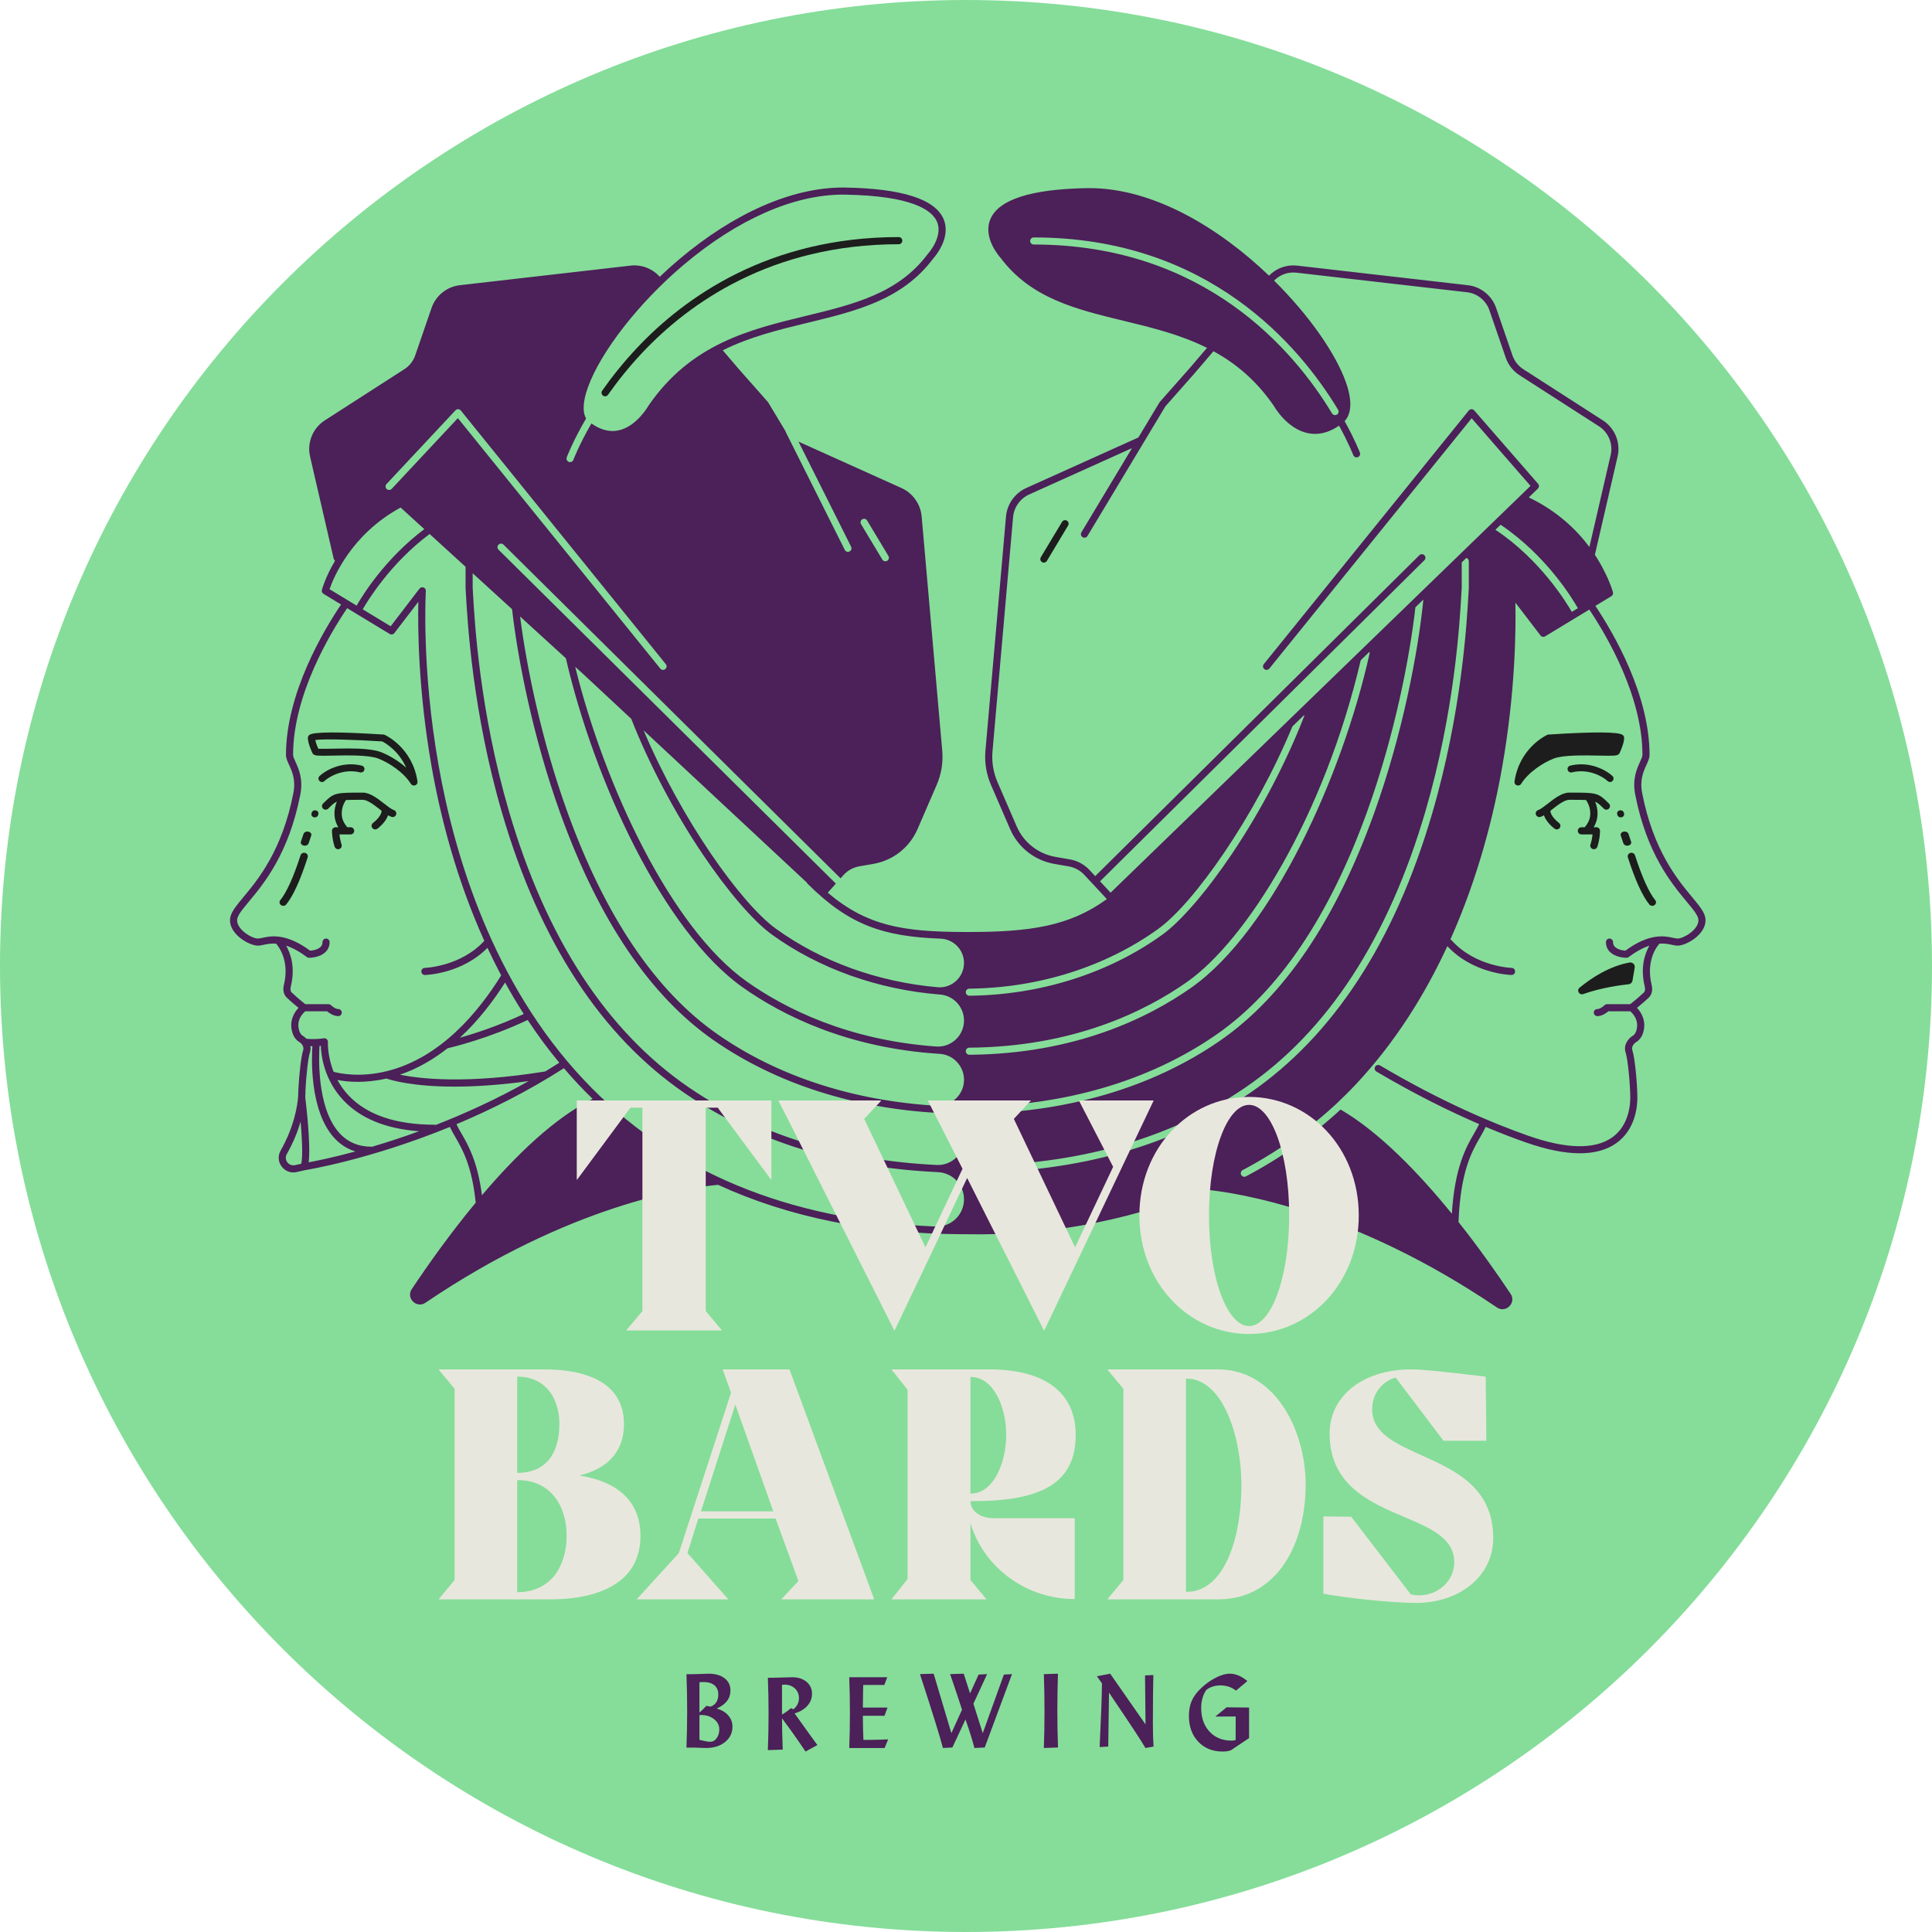 <?xml version="1.0" encoding="UTF-8"?>
<svg width="546px" height="546px" viewBox="0 0 546 546" version="1.1" xmlns="http://www.w3.org/2000/svg" xmlns:xlink="http://www.w3.org/1999/xlink">
    <!-- Generator: Sketch 58 (84663) - https://sketch.com -->
    <title>Two-Bards-Seal--red</title>
    <desc>Created with Sketch.</desc>
    <g id="Page-1" stroke="none" stroke-width="1" fill="none" fill-rule="evenodd">
        <g id="Artboard-Copy-2" transform="translate(-568, -886)">
            <g id="Two-Bards-Seal--red" transform="translate(568, 886)">
                <path d="M546,273 C546,423.774 423.774,546 273.001,546 C122.226,546 0,423.774 0,273 C0,122.226 122.226,0 273.001,0 C423.774,0 546,122.226 546,273" id="Fill-4" fill="#85DD99"></path>
                <path d="M197.668,491.685 C198.451,491.883 199.072,492.027 199.535,492.11 C199.997,492.195 200.376,492.24 200.675,492.24 C201.431,492.24 202.054,491.896 202.545,491.209 C203.033,490.522 203.279,489.691 203.279,488.715 C203.279,487.568 202.777,486.607 201.775,485.83 C200.771,485.055 199.566,484.667 198.158,484.667 C198.054,484.667 197.916,484.68 197.737,484.709 C197.701,484.717 197.677,484.722 197.668,484.722 L197.668,491.685 Z M197.668,483.997 C198.021,483.685 198.355,483.372 198.668,483.06 C198.981,482.747 199.285,482.431 199.586,482.108 C199.744,482.117 199.906,482.137 200.074,482.165 C200.241,482.193 200.489,482.241 200.817,482.307 C201.525,482.061 202.066,481.643 202.438,481.057 C202.811,480.469 202.999,479.74 202.999,478.868 C202.999,477.751 202.633,476.887 201.901,476.275 C201.168,475.665 200.139,475.36 198.815,475.36 C198.58,475.36 198.378,475.363 198.207,475.373 C198.032,475.384 197.854,475.397 197.668,475.415 L197.668,483.997 Z M194,493.887 C194.066,492.153 194.115,490.422 194.148,488.695 C194.18,486.965 194.197,485.253 194.197,483.557 C194.197,481.74 194.18,479.966 194.148,478.237 C194.115,476.508 194.066,474.81 194,473.142 L195.078,473.142 L195.654,473.142 C196.38,473.142 197.255,473.118 198.276,473.072 C199.298,473.024 199.954,473 200.241,473 C202.135,473 203.64,473.425 204.756,474.28 C205.869,475.132 206.428,476.277 206.428,477.717 C206.428,478.864 206.108,479.859 205.468,480.702 C204.831,481.545 203.853,482.265 202.536,482.862 C203.935,483.239 205.029,483.886 205.82,484.8 C206.607,485.714 207,486.773 207,487.977 C207,489.728 206.308,491.171 204.922,492.302 C203.538,493.434 201.738,494 199.527,494 C199.109,494 198.535,493.982 197.806,493.945 C197.08,493.906 196.562,493.887 196.255,493.887 L194,493.887 Z" id="Fill-6" fill="#4C2059"></path>
                <path d="M221.004,484.55 C221.509,484.26 221.975,483.959 222.398,483.646 C222.822,483.334 223.2,483.028 223.531,482.729 C223.659,482.803 223.782,482.867 223.904,482.916 C224.026,482.969 224.144,483.009 224.262,483.037 C224.76,482.616 225.138,482.143 225.403,481.614 C225.665,481.088 225.796,480.528 225.796,479.941 C225.796,478.81 225.41,477.886 224.642,477.167 C223.872,476.447 222.877,476.088 221.662,476.088 C221.544,476.088 221.35,476.106 221.076,476.144 L221.004,476.144 L221.004,484.55 Z M227.653,495 C226.443,493.208 225.308,491.557 224.241,490.049 C223.174,488.54 222.093,487.063 221.004,485.613 C221.004,486.839 221.021,488.148 221.053,489.544 C221.089,490.941 221.139,492.577 221.207,494.455 L217,494.595 C217.068,492.885 217.118,491.178 217.154,489.475 C217.186,487.77 217.204,486.082 217.204,484.41 C217.204,482.616 217.186,480.867 217.154,479.162 C217.118,477.459 217.068,475.783 217,474.14 L218.314,474.14 C219.24,474.14 220.323,474.117 221.559,474.069 C222.795,474.024 223.571,474 223.883,474 C225.549,474 226.898,474.432 227.93,475.296 C228.963,476.161 229.478,477.288 229.478,478.679 C229.478,479.95 229.049,481.071 228.193,482.043 C227.335,483.013 226.127,483.746 224.57,484.242 L228.632,489.915 C228.845,490.225 229.218,490.737 229.75,491.457 C230.281,492.176 230.698,492.746 231,493.166 L227.653,495 Z" id="Fill-8" fill="#4C2059"></path>
                <path d="M240,494 C240.066,492.428 240.115,490.816 240.148,489.166 C240.181,487.516 240.196,485.812 240.196,484.056 C240.196,482.336 240.181,480.639 240.148,478.966 C240.115,477.292 240.066,475.637 240,474 L250.746,474 L249.916,476.191 L243.952,476.191 C243.934,476.96 243.916,477.877 243.897,478.944 C243.877,480.013 243.863,481.222 243.853,482.572 L250.817,482.585 L249.973,484.888 L243.853,484.888 C243.853,486.025 243.866,487.157 243.89,488.285 C243.914,489.413 243.952,490.551 244.009,491.699 L246.054,491.699 C246.768,491.699 247.533,491.686 248.351,491.662 C249.168,491.639 250.05,491.605 251,491.558 L250,494 L240,494 Z" id="Fill-10" fill="#4C2059"></path>
                <path d="M269.153,493.856 L266.484,494 C265.672,490.874 263.552,484.056 260.127,473.547 C260.062,473.354 260.017,473.212 260,473.114 L263.858,473 L268.867,489.814 L271.879,483.169 C270.886,480.089 269.851,477.004 268.781,473.906 C268.647,473.513 268.555,473.249 268.507,473.114 L272.354,473 L274.147,478.565 L276.558,473.258 L278.969,473.114 L275.095,481.486 L277.734,489.814 L283.703,473.258 L286,473.114 L278.294,493.856 L275.381,494 C275.122,492.993 274.776,491.789 274.341,490.389 C273.906,488.989 273.409,487.502 272.854,485.93 L269.153,493.856 Z" id="Fill-12" fill="#4C2059"></path>
                <path d="M298.986,473 C298.935,474.659 298.892,476.349 298.863,478.069 C298.83,479.792 298.814,481.577 298.814,483.427 C298.814,485.288 298.83,487.081 298.863,488.807 C298.892,490.533 298.938,492.216 299,493.856 L295,494 C295.062,492.398 295.107,490.728 295.139,488.987 C295.168,487.246 295.184,485.432 295.184,483.543 C295.184,481.664 295.168,479.859 295.139,478.127 C295.107,476.396 295.062,474.732 295,473.129 L298.986,473 Z" id="Fill-14" fill="#4C2059"></path>
                <path d="M310.769,493.735 C310.984,489.236 311.14,485.639 311.238,482.942 C311.337,480.247 311.399,477.848 311.426,475.746 L310,473.724 L313.746,473 L323.736,487.334 L323.598,473.488 L325.944,473.376 C325.907,475.031 325.878,476.929 325.853,479.073 C325.829,481.216 325.818,483.495 325.818,485.911 L325.818,487.405 C325.818,488.584 325.833,489.673 325.86,490.668 C325.887,491.662 325.935,492.639 326,493.595 L323.709,494 C323.158,493.044 322.185,491.499 320.788,489.37 C319.389,487.241 316.932,483.564 313.41,478.341 L313.201,493.595 L310.769,493.735 Z" id="Fill-16" fill="#4C2059"></path>
                <path d="M353,482.565 L353,491.205 C351.971,491.88 350.907,492.589 349.804,493.334 C348.704,494.078 348.099,494.483 347.993,494.551 C347.741,494.696 347.406,494.808 346.989,494.885 C346.571,494.962 346.082,495 345.519,495 C342.697,495 340.402,494.076 338.643,492.225 C336.881,490.375 336,487.949 336,484.942 C336,483.377 336.242,482.007 336.727,480.834 C337.212,479.659 337.993,478.536 339.071,477.463 C340.438,476.092 341.897,475.005 343.445,474.202 C344.991,473.402 346.358,473 347.542,473 C348.378,473 349.213,473.175 350.052,473.528 C350.893,473.881 351.714,474.402 352.519,475.086 L349.304,477.782 C348.664,477.28 347.976,476.908 347.243,476.667 C346.51,476.426 345.707,476.305 344.833,476.305 C344.087,476.305 343.365,476.42 342.666,476.652 C341.967,476.884 341.374,477.203 340.889,477.61 C340.414,478.314 340.058,479.093 339.821,479.942 C339.582,480.792 339.463,481.705 339.463,482.682 C339.463,485.455 340.251,487.687 341.823,489.377 C343.394,491.069 345.47,491.914 348.052,491.914 C348.313,491.914 348.535,491.899 348.713,491.871 C348.893,491.84 349.056,491.799 349.202,491.74 L349.215,485.087 C348.022,485.087 346.786,485.093 345.504,485.103 C344.223,485.112 343.54,485.118 343.452,485.118 L346.641,482.507 L353,482.565 Z" id="Fill-18" fill="#4C2059"></path>
                <path d="M443.76,216.374 C443.223,216.504 442.897,217.037 443.03,217.563 C443.164,218.089 443.708,218.409 444.247,218.277 C449.184,217.068 453.253,219.697 454.29,220.713 C454.485,220.904 454.742,221 455,221 C455.254,221 455.511,220.904 455.708,220.713 C456.097,220.33 456.097,219.708 455.708,219.325 C454.373,218.017 449.625,214.936 443.76,216.374" id="Fill-20" fill="#1D1D1D"></path>
                <path d="M301.514,147.142 C301.041,146.859 300.426,147.012 300.143,147.487 L294.142,157.486 C293.858,157.96 294.013,158.573 294.486,158.856 C294.648,158.954 294.825,159 295,159 C295.339,159 295.67,158.827 295.858,158.514 L301.857,148.514 C302.142,148.041 301.987,147.428 301.514,147.142" id="Fill-22" fill="#1D1D1D"></path>
                <path d="M474.116,265.245 C473.83,265.245 473.402,265.155 472.909,265.05 C470.402,264.515 466.231,263.629 459.357,268.665 C458.447,268.6 455.855,268.239 455.855,266.246 C455.855,265.693 455.406,265.245 454.852,265.245 C454.3,265.245 453.85,265.693 453.85,266.246 C453.85,269.754 457.657,270.681 459.669,270.681 C459.885,270.681 460.096,270.611 460.271,270.482 C462.549,268.775 464.484,267.793 466.135,267.249 C464.874,269.457 463.495,273.367 464.815,278.787 C464.948,279.338 465.007,280.086 464.529,280.53 C463.565,281.424 462.145,282.691 460.703,283.791 L454.165,283.791 C453.899,283.791 453.645,283.896 453.456,284.084 C453.104,284.436 452.14,285.165 451.412,285.165 C450.859,285.165 450.41,285.612 450.41,286.165 C450.41,286.719 450.859,287.166 451.412,287.166 C452.755,287.166 453.983,286.28 454.553,285.793 L460.707,285.793 C461.368,286.335 463.288,288.21 462.474,291.165 C462.47,291.176 462.186,292.376 461.285,292.826 C461.246,292.846 461.209,292.866 461.174,292.892 C460.247,293.513 458.691,295.272 459.425,297.473 C460.042,299.321 460.731,306.641 460.731,310.206 C460.731,312.496 460.23,318.173 455.615,321.44 C450.685,324.926 442.67,324.758 431.796,320.938 C422.505,317.676 407.714,311.587 390.007,301.104 C389.534,300.822 388.917,300.977 388.633,301.454 C388.352,301.928 388.509,302.542 388.986,302.826 C399.978,309.333 409.854,314.159 418.015,317.679 C417.646,318.496 417.166,319.335 416.614,320.29 C414.392,324.122 411.13,329.768 410.303,343.005 C400.946,331.49 389.864,319.989 378.861,313.561 C370.829,320.972 361.84,327.329 352.123,332.45 C351.973,332.528 351.812,332.564 351.654,332.564 C351.295,332.564 350.946,332.373 350.766,332.032 C350.509,331.543 350.695,330.937 351.185,330.679 C360.82,325.602 369.727,319.294 377.675,311.934 C379.529,310.186 381.348,308.391 383.107,306.52 C394.338,294.569 402.74,281.006 409.035,267.384 C416.265,275.164 426.704,275.528 427.152,275.539 L427.176,275.539 C427.719,275.539 428.164,275.109 428.179,274.565 C428.193,274.012 427.758,273.551 427.204,273.539 C427.1,273.537 416.894,273.188 410.227,265.726 C410.133,265.62 410.019,265.54 409.897,265.483 C417.69,248.071 422.091,230.677 424.569,216.538 C428.315,195.154 428.417,177.461 428.256,170.311 L435.359,179.583 C435.555,179.839 435.852,179.977 436.155,179.977 C436.334,179.977 436.513,179.929 436.675,179.832 L449.153,172.269 C454.132,179.71 464.17,196.77 464.17,213.359 C464.17,213.816 463.851,214.509 463.484,215.313 C462.603,217.237 461.27,220.146 462.125,224.539 C465.376,241.232 472.418,249.702 476.624,254.762 C478.581,257.114 479.995,258.816 479.995,260.064 C479.995,262.783 475.763,265.245 474.116,265.245 L474.116,265.245 Z M272.937,330.446 C272.937,329.895 273.384,329.453 273.934,329.449 C304.52,329.291 330.781,321.844 352.006,307.307 C375.247,291.388 392.35,265.137 402.837,229.282 C411.099,201.023 412.533,175.937 413.002,167.695 C413.041,167.033 413.072,166.497 413.098,166.093 L413.095,158.939 L414.402,157.675 C414.806,157.802 415.101,158.176 415.101,158.622 L415.101,166.161 C415.074,166.626 415.042,167.157 415.004,167.808 C414.533,176.108 413.089,201.364 404.76,229.844 C394.142,266.152 376.774,292.77 353.142,308.957 C331.581,323.724 304.941,331.291 273.95,331.451 C273.393,331.455 272.937,331.001 272.937,330.446 L272.937,330.446 Z M272.437,338.935 C272.437,343.293 268.812,346.803 264.451,346.627 C222.773,344.952 189.313,331.025 164.975,305.156 C139.19,277.752 128.428,241.68 123.939,216.247 C119.067,188.634 120.332,167.24 120.346,167.028 C120.372,166.587 120.108,166.182 119.695,166.027 C119.283,165.874 118.818,166.007 118.548,166.357 L110.406,176.987 L102.506,172.198 C103.964,169.66 110.434,159.105 121.417,150.913 L131.575,160.178 L131.577,166.232 C131.603,166.63 131.635,167.159 131.671,167.813 C132.144,176.112 133.588,201.368 141.917,229.847 C152.535,266.156 169.903,292.774 193.535,308.96 C213.298,322.496 237.331,329.976 265.07,331.254 C269.189,331.444 272.437,334.821 272.437,338.935 L272.437,338.935 Z M136.204,337.783 C134.96,328.194 132.288,323.576 130.386,320.29 C129.84,319.348 129.365,318.518 128.998,317.711 C138.639,313.668 149.069,308.481 159.362,301.882 C160.701,303.451 162.074,304.997 163.503,306.516 C164.807,307.9 166.14,309.242 167.495,310.559 C156.735,315.89 145.738,326.555 136.204,337.783 L136.204,337.783 Z M123.169,317.914 C123.068,317.879 122.963,317.856 122.85,317.856 C111.898,317.856 103.715,315.08 98.531,309.604 C97.192,308.188 96.16,306.691 95.359,305.211 C96.729,305.478 98.693,305.74 101.128,305.74 C103.436,305.74 106.169,305.497 109.202,304.802 C110.591,305.279 116.63,307.088 128.483,307.088 C134.109,307.088 141.049,306.678 149.413,305.526 C140.344,310.64 131.382,314.706 123.169,317.914 L123.169,317.914 Z M105.127,324.087 C105.081,324.08 105.037,324.072 104.987,324.072 C101.313,324.072 98.272,322.782 95.946,320.238 C89.318,312.984 90.148,297.751 90.305,295.581 C90.427,295.572 90.538,295.565 90.663,295.552 C90.758,298.28 91.576,305.15 97.05,310.953 C101.891,316.083 109.075,319.014 118.439,319.7 C113.626,321.453 109.139,322.903 105.127,324.087 L105.127,324.087 Z M87.233,328.485 C87.863,323.39 86.48,311.864 86.269,310.151 C86.269,310.079 86.271,310 86.271,309.928 C86.336,309.023 86.334,308.387 86.327,308.07 C86.504,304.275 87.061,299.003 87.573,297.473 C87.791,296.818 87.804,296.206 87.695,295.65 C87.874,295.657 88.071,295.662 88.287,295.664 C88.073,298.722 87.407,313.858 94.461,321.584 C96.145,323.427 98.145,324.706 100.434,325.416 C94.12,327.123 89.449,328.072 87.233,328.485 L87.233,328.485 Z M149.124,288.254 C151.851,292.381 154.824,296.424 158.059,300.332 C156.737,301.18 155.409,302.002 154.084,302.802 C131.899,306.407 118.747,304.887 113.029,303.716 C118.013,302.02 122.49,299.39 126.472,296.258 C127.888,295.93 138.183,293.445 149.124,288.254 L149.124,288.254 Z M129.967,293.273 C135.235,288.407 139.487,282.785 142.738,277.668 C144.383,280.659 146.141,283.631 148.02,286.562 C140.91,289.911 134.114,292.096 129.967,293.273 L129.967,293.273 Z M85.824,292.892 C85.789,292.866 85.75,292.846 85.714,292.826 C84.803,292.37 84.525,291.17 84.51,291.102 C83.705,288.191 85.621,286.335 86.288,285.793 L92.445,285.793 C93.017,286.28 94.243,287.166 95.586,287.166 C96.138,287.166 96.588,286.719 96.588,286.165 C96.588,285.612 96.138,285.165 95.586,285.165 C94.812,285.165 93.824,284.363 93.542,284.084 C93.355,283.896 93.099,283.791 92.833,283.791 L86.293,283.791 C84.853,282.689 83.433,281.424 82.471,280.53 C81.991,280.086 82.049,279.338 82.185,278.787 C83.504,273.367 82.124,269.457 80.865,267.249 C82.514,267.793 84.447,268.775 86.729,270.482 C86.901,270.611 87.113,270.681 87.329,270.681 C89.342,270.681 93.147,269.754 93.147,266.246 C93.147,265.693 92.698,265.245 92.144,265.245 C91.59,265.245 91.142,265.693 91.142,266.246 C91.142,268.254 88.561,268.606 87.643,268.667 C80.765,263.627 76.595,264.515 74.091,265.05 C73.596,265.155 73.17,265.245 72.882,265.245 C71.235,265.245 67.005,262.783 67.005,260.064 C67.005,258.816 68.417,257.114 70.373,254.762 C74.582,249.702 81.622,241.232 84.873,224.539 C85.73,220.146 84.395,217.237 83.513,215.313 C83.145,214.509 82.828,213.816 82.828,213.359 C82.828,196.472 93.23,179.096 98.111,171.876 L110.134,179.164 C110.572,179.43 111.141,179.323 111.451,178.916 L118.229,170.069 C118.066,177.061 118.146,194.914 121.956,216.537 C124.465,230.786 128.943,248.344 136.869,265.892 C130.217,273.168 120.147,273.535 120.047,273.539 C119.493,273.553 119.056,274.014 119.071,274.565 C119.085,275.109 119.53,275.539 120.071,275.539 L120.099,275.539 C120.536,275.528 130.554,275.183 137.759,267.865 C138.974,270.466 140.266,273.063 141.638,275.647 C135.239,285.989 124.541,298.89 109.501,302.676 C101.717,304.638 95.855,303.334 94.282,302.903 C92.484,298.378 92.665,294.538 92.667,294.483 C92.685,294.182 92.567,293.891 92.345,293.686 C92.124,293.482 91.819,293.39 91.524,293.432 C88.645,293.847 86.867,293.578 86.818,293.57 C86.742,293.557 86.666,293.557 86.592,293.561 C86.328,293.273 86.055,293.047 85.824,292.892 L85.824,292.892 Z M93.134,166.515 C94.183,163.443 99.147,151.088 113.22,143.435 L119.909,149.536 C108.765,157.927 102.358,168.396 100.789,171.157 L93.134,166.515 Z M109.239,136.784 L128.719,115.96 C128.917,115.748 129.188,115.633 129.489,115.642 C129.779,115.654 130.05,115.788 130.231,116.013 L188.162,187.69 C188.511,188.119 188.443,188.75 188.013,189.096 C187.826,189.246 187.605,189.32 187.383,189.32 C187.092,189.32 186.802,189.192 186.602,188.947 L129.397,118.168 L110.705,138.15 C110.326,138.555 109.693,138.576 109.287,138.2 C108.885,137.822 108.862,137.188 109.239,136.784 L109.239,136.784 Z M160.165,129.245 C160.239,129.049 161.892,124.679 165.641,118.251 C164.569,116.491 164.724,113.464 166.129,109.523 C169.725,99.425 180.602,85.491 193.194,74.851 C208.366,62.029 224.306,55.002 238.169,55.002 C238.406,55.002 238.644,55.004 238.88,55.007 C257.74,55.337 263.388,59.36 264.808,62.674 C266.626,66.928 262.227,71.752 262.184,71.8 C262.158,71.826 262.138,71.852 262.116,71.881 C253.811,82.964 241.171,86.025 227.793,89.268 C211.806,93.141 195.276,97.146 183.253,114.667 C183.237,114.693 183.22,114.719 183.205,114.745 C183.172,114.804 179.862,120.623 174.681,121.659 C172.222,122.151 169.69,121.471 167.135,119.672 C163.638,125.739 162.06,129.899 162.045,129.945 C161.893,130.347 161.511,130.596 161.105,130.596 C160.987,130.596 160.871,130.576 160.752,130.531 C160.235,130.338 159.973,129.761 160.165,129.245 L160.165,129.245 Z M144.712,172.16 C146.383,186.728 150.744,208.758 158.395,229.978 C169.229,260.027 183.814,281.574 201.744,294.016 C219.321,306.216 241.203,313.244 265.432,314.546 C269.353,314.758 272.437,317.965 272.437,321.886 C272.437,326.076 268.93,329.436 264.739,329.234 C237.558,327.917 214.018,320.561 194.671,307.309 C171.43,291.39 154.325,265.138 143.84,229.285 C135.576,201.025 134.144,175.94 133.673,167.697 C133.636,167.037 133.605,166.501 133.581,166.163 L133.581,162.007 L144.712,172.16 Z M159.923,186.035 C167.872,220.515 187.437,263.184 209.949,279.072 C221.111,286.951 239.497,296.195 265.578,297.83 C269.44,298.072 272.437,301.296 272.437,305.158 C272.437,309.406 268.838,312.748 264.593,312.494 C241.112,311.08 219.928,304.201 202.889,292.372 C185.308,280.173 170.974,258.95 160.282,229.3 C153.079,209.325 148.82,188.639 146.985,174.232 L159.923,186.035 Z M165.292,190.932 L178.394,203.146 C183.442,215.956 190.552,229.453 198.469,241.237 C205.564,251.798 212.923,260.357 218.154,264.126 C231.565,273.797 248.206,279.684 265.694,281.072 C269.51,281.375 272.437,284.584 272.437,288.405 C272.437,292.669 268.812,296.061 264.551,295.755 C239.545,293.952 221.887,285.045 211.106,277.437 C189.614,262.27 170.807,222.006 162.558,188.437 L165.292,190.932 Z M228.013,249.416 C228.061,249.538 228.137,249.652 228.234,249.752 C240.045,261.544 249.781,264.676 265.829,265.273 C269.519,265.409 272.437,268.455 272.437,272.143 C272.437,276.176 268.975,279.358 264.952,279 C248.156,277.515 232.213,271.795 219.328,262.504 C209.406,255.35 192.573,231.654 181.891,206.409 L228.013,249.416 Z M272.937,280.394 C272.937,279.845 273.38,279.406 273.928,279.399 C293.549,279.203 312.483,273.221 327.349,262.502 C337.415,255.243 354.595,230.953 365.246,205.298 L368.606,202.04 C368.617,202.188 368.603,202.339 368.543,202.487 C363.483,215.488 356.26,229.25 348.208,241.236 C341.113,251.796 333.754,260.353 328.523,264.125 C313.325,275.083 293.981,281.201 273.95,281.4 C273.393,281.406 272.937,280.951 272.937,280.394 L272.937,280.394 Z M272.937,313.762 C272.937,313.213 273.382,312.771 273.932,312.767 C300.661,312.595 324.796,305.552 343.788,292.37 C361.369,280.169 375.703,258.948 386.393,229.298 C394.044,208.083 398.376,186.064 400.004,171.621 L402.249,169.448 C402.251,169.448 402.249,169.448 402.253,169.448 C400.839,183.896 396.424,207.395 388.282,229.976 C377.446,260.025 362.861,281.57 344.933,294.014 C325.606,307.427 301.082,314.594 273.95,314.769 C273.393,314.772 272.937,314.319 272.937,313.762 L272.937,313.762 Z M272.937,297.08 C272.937,296.529 273.384,296.086 273.936,296.083 C303.318,295.86 323.647,285.848 335.569,277.435 C352.224,265.682 374.195,230.848 384.556,186.588 L387.014,184.206 C387.073,184.374 387.088,184.558 387.047,184.742 C379.296,219.44 359.524,262.984 336.728,279.07 C324.568,287.649 303.853,297.858 273.952,298.085 C273.395,298.088 272.937,297.635 272.937,297.08 L272.937,297.08 Z M445.923,171.883 L444.206,172.925 C442.713,170.315 435.307,158.143 422.616,149.717 L424.087,148.292 C436.978,156.982 444.301,169.015 445.923,171.883 L445.923,171.883 Z M310.878,249.072 L402.539,158.333 C402.934,157.944 402.936,157.31 402.547,156.917 C402.155,156.524 401.522,156.523 401.131,156.91 L309.514,247.604 L307.9,245.87 C306.445,244.305 304.483,243.241 302.374,242.876 L298.305,242.168 C293.399,241.319 289.291,238.085 287.314,233.521 L281.888,220.992 C280.713,218.279 280.228,215.29 280.488,212.35 L286.304,146.148 C286.55,143.348 288.296,140.893 290.861,139.737 L319.912,126.646 L305.614,150.434 C305.33,150.908 305.485,151.522 305.96,151.807 C306.434,152.091 307.051,151.938 307.335,151.463 L329.345,114.841 L337.577,105.524 L342.937,99.257 C349.205,102.68 355.034,107.48 360.006,114.714 C360.363,115.335 363.882,121.259 369.67,122.424 C370.323,122.555 370.981,122.622 371.638,122.622 C373.9,122.622 376.172,121.844 378.425,120.295 C381.161,125.263 382.413,128.541 382.441,128.611 C382.59,129.012 382.972,129.261 383.38,129.261 C383.495,129.261 383.613,129.241 383.729,129.197 C384.248,129.003 384.512,128.426 384.316,127.91 C384.29,127.836 382.945,124.31 380.003,119.016 C381.527,117.364 382.546,114.155 380.325,107.923 C377.515,100.029 370.096,89.226 360.069,79.299 C361.703,77.627 364.011,76.788 366.357,77.056 L414.601,82.591 C417.491,82.923 419.968,84.912 420.914,87.659 L425.535,101.082 C426.231,103.108 427.61,104.861 429.412,106.022 L451.909,120.496 C454.592,122.222 455.912,125.468 455.194,128.572 L449.18,154.583 C445.587,149.761 440.148,144.454 432.052,140.576 L434.615,138.093 C434.997,137.722 435.021,137.119 434.672,136.718 L416.628,115.985 C416.434,115.762 416.158,115.632 415.853,115.643 C415.557,115.648 415.279,115.783 415.092,116.013 L357.159,187.69 C356.812,188.119 356.88,188.75 357.311,189.096 C357.743,189.443 358.374,189.377 358.721,188.947 L415.901,118.201 L432.538,137.317 L313.864,252.283 L310.878,249.072 Z M292.136,69.104 C291.584,69.104 291.134,68.656 291.134,68.103 C291.134,67.55 291.584,67.102 292.136,67.102 C341.429,67.102 367.19,97.613 378.159,115.799 C378.445,116.273 378.292,116.889 377.817,117.173 C377.655,117.27 377.478,117.316 377.302,117.316 C376.961,117.316 376.628,117.145 376.442,116.832 C365.689,99.006 340.443,69.104 292.136,69.104 L292.136,69.104 Z M85.149,328.881 C84.547,329.018 83.96,329.151 83.4,329.276 C82.388,329.505 81.604,329.003 81.199,328.458 C80.684,327.766 80.629,326.911 81.05,326.164 C82.955,322.787 84.176,319.654 84.958,316.964 C85.35,321.532 85.618,326.71 85.149,328.881 L85.149,328.881 Z M243.679,146.753 C244.153,146.469 244.77,146.622 245.056,147.098 L251.069,157.107 C251.356,157.581 251.202,158.195 250.726,158.48 C250.565,158.576 250.386,158.622 250.213,158.622 C249.871,158.622 249.539,158.449 249.352,158.137 L243.335,148.126 C243.051,147.654 243.206,147.039 243.679,146.753 L243.679,146.753 Z M478.167,253.485 C474.081,248.57 467.246,240.347 464.093,224.157 C463.362,220.395 464.44,218.039 465.308,216.146 C465.773,215.13 466.175,214.251 466.175,213.359 C466.175,196.286 455.975,178.875 450.866,171.229 L455.389,168.488 C455.77,168.256 455.953,167.802 455.838,167.371 C455.768,167.115 455.114,164.797 453.442,161.529 C452.755,160.125 451.859,158.508 450.729,156.786 L457.149,129.022 C458.054,125.097 456.385,120.996 452.995,118.813 L430.498,104.339 C429.072,103.421 427.983,102.033 427.431,100.431 L422.81,87.008 C421.613,83.535 418.482,81.023 414.83,80.602 L366.585,75.067 C363.627,74.729 360.702,75.791 358.636,77.904 C344.704,64.563 326.134,53.166 307.876,53.166 C307.623,53.166 307.365,53.168 307.112,53.171 C291.409,53.448 282.255,56.383 279.905,61.9 C277.7,67.07 282.299,72.355 282.813,72.919 C291.38,84.32 304.089,87.399 317.545,90.66 C325.495,92.586 333.584,94.551 341.115,98.31 L336.063,104.212 L327.779,113.585 C327.74,113.63 327.703,113.679 327.672,113.731 L321.721,123.632 L290.037,137.912 C286.812,139.365 284.615,142.454 284.306,145.971 L278.491,212.175 C278.203,215.447 278.742,218.771 280.047,221.786 L285.473,234.316 C287.72,239.501 292.388,243.173 297.963,244.143 L302.033,244.849 C303.709,245.14 305.273,245.986 306.432,247.234 L312.808,254.089 C302.16,261.846 290.837,263.391 273.583,263.391 L273.465,263.387 L272.156,263.387 C254.972,263.328 244.897,261.568 233.93,252.283 L236.218,249.715 L140.886,155.343 C140.493,154.952 140.489,154.32 140.879,153.927 C141.27,153.535 141.904,153.531 142.297,153.922 L237.553,248.218 L238.337,247.339 C239.51,246.023 241.11,245.133 242.848,244.83 L246.814,244.143 C252.388,243.173 257.057,239.501 259.302,234.316 L264.73,221.786 C266.035,218.771 266.573,215.447 266.287,212.175 L260.469,145.971 C260.159,142.454 257.965,139.365 254.74,137.912 L225.663,124.808 L240.534,154.504 C240.782,155 240.582,155.601 240.086,155.848 C239.942,155.92 239.789,155.953 239.639,155.953 C239.272,155.953 238.915,155.75 238.742,155.4 L222.031,122.035 C221.992,121.958 221.97,121.879 221.952,121.798 L217.105,113.731 C217.072,113.679 217.037,113.63 216.996,113.584 L208.725,104.223 L204.255,98.999 C211.928,95.178 220.168,93.176 228.266,91.213 C241.989,87.889 254.954,84.746 263.691,73.12 C264.209,72.549 268.901,67.162 266.656,61.898 C264.261,56.277 254.928,53.286 238.915,53.006 C238.668,53 238.422,53 238.171,53 C223.833,53 207.434,60.196 191.899,73.323 C190.031,74.901 188.211,76.54 186.447,78.219 C184.37,75.891 181.302,74.711 178.191,75.067 L129.947,80.602 C126.293,81.023 123.162,83.535 121.967,87.008 L117.344,100.431 C116.792,102.033 115.705,103.421 114.279,104.339 L91.782,118.813 C88.391,120.996 86.722,125.097 87.628,129.022 L94.291,157.846 C94.341,158.06 94.458,158.233 94.611,158.368 L94.648,158.543 C92.011,162.998 91.057,166.39 90.974,166.703 C90.857,167.133 91.04,167.588 91.42,167.819 L96.394,170.834 C91.382,178.265 80.821,195.991 80.821,213.359 C80.821,214.251 81.223,215.13 81.69,216.146 C82.558,218.039 83.638,220.395 82.904,224.157 C79.75,240.347 72.915,248.57 68.831,253.485 C66.523,256.259 65,258.093 65,260.064 C65,264.215 70.53,267.247 72.882,267.247 C73.38,267.247 73.903,267.137 74.51,267.008 C75.408,266.816 76.556,266.578 78.02,266.674 C78.598,267.317 81.925,271.376 80.236,278.315 C79.868,279.826 80.177,281.133 81.105,281.998 C81.943,282.776 83.121,283.832 84.369,284.831 C83.062,286.188 81.735,288.58 82.562,291.572 C82.58,291.657 83.014,293.664 84.741,294.577 C84.973,294.75 86.068,295.648 85.669,296.84 C85.069,298.638 84.528,303.908 84.338,307.711 C84.321,307.792 84.31,307.875 84.316,307.963 C84.316,307.969 84.318,308.004 84.32,308.068 C84.292,308.678 84.275,309.241 84.268,309.74 C84.063,312.536 83.156,318.354 79.301,325.182 C78.493,326.614 78.603,328.328 79.589,329.652 C80.394,330.734 81.611,331.335 82.904,331.335 C83.212,331.335 83.526,331.3 83.84,331.23 C84.571,331.066 85.341,330.893 86.138,330.71 C86.989,330.574 104.71,327.65 127.144,318.479 C127.556,319.392 128.064,320.28 128.651,321.292 C130.698,324.83 133.381,329.47 134.437,339.888 C127.209,348.613 120.921,357.492 116.364,364.324 C114.671,366.86 117.715,369.876 120.243,368.163 C161.013,340.53 193.945,335.676 202.935,334.839 C222.843,344.01 245.97,348.696 272.128,348.806 L273.583,348.806 L273.596,348.806 C283.348,348.983 295.572,348.358 309.364,345.626 C321.749,343.175 332.264,339.645 340.644,336.203 C350.053,337.119 382.71,342.167 423.035,369.498 C425.563,371.21 428.607,368.196 426.914,365.658 C423.076,359.905 418.009,352.696 412.188,345.354 C412.742,330.981 415.971,325.396 418.349,321.292 C418.936,320.275 419.449,319.381 419.861,318.463 C424.174,320.279 427.974,321.72 431.129,322.828 C437.011,324.892 442.14,325.925 446.479,325.925 C450.643,325.925 454.084,324.975 456.77,323.075 C462.154,319.268 462.736,312.807 462.736,310.206 C462.736,306.759 462.077,299.084 461.327,296.84 C460.926,295.644 462.036,294.743 462.256,294.579 C463.986,293.664 464.418,291.659 464.421,291.635 C465.262,288.595 463.934,286.189 462.627,284.831 C463.877,283.832 465.055,282.776 465.893,281.996 C466.822,281.133 467.13,279.826 466.763,278.315 C465.071,271.363 468.36,267.352 468.976,266.676 C470.442,266.578 471.591,266.816 472.49,267.008 C473.093,267.137 473.618,267.247 474.116,267.247 C476.467,267.247 482,264.215 482,260.064 C482,258.093 480.473,256.259 478.167,253.485 L478.167,253.485 Z" id="Fill-24" fill="#4C2059"></path>
                <path d="M460.959,237.858 C460.694,237.095 460.449,236.363 460.224,235.676 C460.067,235.194 459.449,234.902 458.845,235.03 C458.241,235.156 457.879,235.647 458.037,236.129 C458.262,236.824 458.51,237.566 458.781,238.339 C458.92,238.738 459.372,239 459.87,239 C459.967,239 460.07,238.99 460.169,238.967 C460.773,238.834 461.125,238.338 460.959,237.858" id="Fill-26" fill="#1D1D1D"></path>
                <path d="M454.612,227.002 C451.579,224 451.277,224 443.484,224 C441.426,224 439.31,225.647 437.442,227.103 C436.424,227.895 435.371,228.713 434.703,228.933 C434.166,229.111 433.873,229.688 434.053,230.219 C434.197,230.644 434.598,230.914 435.029,230.914 C435.135,230.914 435.246,230.899 435.352,230.863 C435.668,230.758 435.993,230.597 436.328,230.404 C436.999,232.4 439.066,233.992 439.344,234.198 C439.527,234.335 439.745,234.4 439.959,234.4 C440.271,234.4 440.579,234.26 440.783,233.994 C441.122,233.545 441.029,232.909 440.577,232.572 C439.951,232.108 438.17,230.492 438.17,229.201 C438.17,229.175 438.164,229.151 438.16,229.126 C438.342,228.988 438.523,228.845 438.711,228.699 C440.237,227.511 442.137,226.033 443.484,226.033 C445.6,226.033 447.095,226.033 448.219,226.092 C448.221,226.096 448.222,226.102 448.224,226.106 C449.009,227.221 449.423,228.533 449.423,229.897 C449.423,231.318 448.93,232.531 447.85,233.783 L446.927,233.783 C446.36,233.783 445.9,234.237 445.9,234.799 C445.9,235.36 446.36,235.815 446.927,235.815 L450.064,235.815 C449.989,236.56 449.828,237.616 449.474,238.662 C449.295,239.195 449.586,239.77 450.125,239.948 C450.233,239.983 450.34,240 450.45,240 C450.879,240 451.28,239.73 451.422,239.304 C452.173,237.082 452.18,234.891 452.18,234.799 C452.18,234.237 451.721,233.783 451.154,233.783 L450.376,233.783 C451.114,232.566 451.477,231.299 451.477,229.897 C451.477,228.737 451.242,227.608 450.8,226.557 C451.609,226.905 452.192,227.479 453.16,228.439 L453.245,228.524 C453.648,228.92 454.297,228.92 454.699,228.524 C455.1,228.129 455.1,227.483 454.699,227.086 L454.612,227.002 Z" id="Fill-28" fill="#1D1D1D"></path>
                <path d="M462.062,241.71 C461.893,241.179 461.301,240.883 460.746,241.044 C460.188,241.207 459.876,241.769 460.047,242.299 C462.12,248.742 464.163,253.22 466.114,255.611 C466.32,255.867 466.632,256 466.947,256 C467.172,256 467.401,255.932 467.594,255.787 C468.054,255.447 468.135,254.816 467.776,254.379 C466.009,252.212 464.035,247.832 462.062,241.71" id="Fill-30" fill="#1D1D1D"></path>
                <path d="M458.977,229.942 L458.917,229.688 C458.802,229.217 458.282,228.919 457.764,229.02 C457.241,229.122 456.909,229.586 457.022,230.056 L457.084,230.315 C457.184,230.723 457.586,231 458.032,231 C458.101,231 458.169,230.994 458.24,230.979 C458.763,230.877 459.092,230.412 458.977,229.942" id="Fill-32" fill="#1D1D1D"></path>
                <path d="M89.236,229.019 C88.72,228.92 88.197,229.217 88.083,229.689 L88.023,229.942 C87.908,230.413 88.238,230.878 88.761,230.981 C88.831,230.994 88.902,231 88.97,231 C89.416,231 89.816,230.724 89.916,230.316 L89.978,230.056 C90.091,229.586 89.759,229.12 89.236,229.019" id="Fill-34" fill="#1D1D1D"></path>
                <path d="M101.756,218.277 C102.295,218.409 102.837,218.089 102.97,217.563 C103.104,217.037 102.78,216.504 102.243,216.374 C96.372,214.936 91.628,218.017 90.295,219.325 C89.902,219.708 89.902,220.33 90.295,220.713 C90.49,220.904 90.745,221 91.003,221 C91.259,221 91.514,220.904 91.711,220.713 C92.748,219.697 96.82,217.068 101.756,218.277" id="Fill-36" fill="#1D1D1D"></path>
                <path d="M96.525,238.662 C96.172,237.616 96.013,236.56 95.937,235.815 L99.074,235.815 C99.64,235.815 100.101,235.36 100.101,234.799 C100.101,234.237 99.64,233.783 99.074,233.783 L98.15,233.783 C97.072,232.532 96.578,231.32 96.578,229.897 C96.578,228.533 96.992,227.221 97.775,226.106 C97.777,226.102 97.779,226.096 97.783,226.092 C98.904,226.033 100.4,226.033 102.518,226.033 C103.862,226.033 105.763,227.511 107.289,228.699 C107.476,228.845 107.66,228.988 107.839,229.126 C107.837,229.151 107.832,229.175 107.832,229.201 C107.832,230.485 106.049,232.106 105.423,232.574 C104.971,232.909 104.88,233.547 105.22,233.994 C105.421,234.26 105.729,234.4 106.041,234.4 C106.257,234.4 106.472,234.335 106.656,234.198 C106.934,233.992 109.004,232.4 109.672,230.404 C110.008,230.597 110.332,230.758 110.648,230.863 C110.755,230.899 110.865,230.914 110.973,230.914 C111.402,230.914 111.803,230.644 111.947,230.219 C112.126,229.688 111.837,229.111 111.298,228.933 C110.629,228.713 109.575,227.895 108.56,227.103 C106.691,225.647 104.574,224 102.518,224 C94.725,224 94.42,224 91.387,227.002 L91.302,227.086 C90.899,227.483 90.899,228.129 91.302,228.524 C91.703,228.92 92.354,228.92 92.754,228.524 L92.84,228.439 C93.808,227.479 94.392,226.905 95.201,226.557 C94.757,227.608 94.524,228.737 94.524,229.897 C94.524,231.299 94.886,232.566 95.623,233.783 L94.846,233.783 C94.35,233.783 93.936,234.131 93.84,234.595 C93.827,234.66 93.819,234.728 93.819,234.799 C93.819,234.891 93.829,237.082 94.577,239.304 C94.721,239.73 95.122,240 95.551,240 C95.659,240 95.769,239.983 95.877,239.948 C96.414,239.77 96.705,239.195 96.525,238.662" id="Fill-38" fill="#1D1D1D"></path>
                <path d="M87.153,235.03 C86.547,234.902 85.934,235.194 85.775,235.676 C85.551,236.363 85.305,237.095 85.041,237.858 C84.875,238.338 85.228,238.834 85.83,238.968 C85.929,238.99 86.031,239 86.131,239 C86.626,239 87.082,238.738 87.219,238.339 C87.488,237.566 87.735,236.824 87.964,236.129 C88.12,235.647 87.756,235.156 87.153,235.03" id="Fill-40" fill="#1D1D1D"></path>
                <path d="M86.256,241.045 C85.697,240.882 85.107,241.178 84.938,241.711 C82.969,247.83 80.99,252.212 79.223,254.379 C78.864,254.816 78.948,255.447 79.408,255.787 C79.6,255.93 79.827,256 80.054,256 C80.369,256 80.68,255.867 80.885,255.611 C82.839,253.221 84.88,248.743 86.953,242.299 C87.124,241.77 86.812,241.208 86.256,241.045" id="Fill-42" fill="#1D1D1D"></path>
                <path d="M447.453,280.929 C452.504,279.12 458.083,278.389 460.257,278.158 C460.819,278.099 461.264,277.679 461.358,277.132 L461.983,273.446 C462.123,272.609 461.384,271.869 460.534,272.02 C454.939,273.01 449.937,276.231 446.394,279.129 C445.466,279.889 446.323,281.336 447.453,280.929" id="Fill-44" fill="#1D1D1D"></path>
                <path d="M171.832,111.571 C174.479,107.808 177.668,103.772 181.455,99.746 C194.632,85.732 217.915,69.025 253.99,69.025 C254.547,69.025 255,68.572 255,68.012 C255,67.453 254.547,67 253.99,67 C217.199,67 193.44,84.052 179.988,98.356 C176.132,102.454 172.88,106.57 170.181,110.409 C169.88,110.84 169.962,111.429 170.367,111.764 C170.818,112.145 171.491,112.053 171.832,111.571" id="Fill-46" fill="#1D1D1D"></path>
                <path d="M451.963,213.54 C456.191,213.63 456.983,213.605 457.51,213.098 C457.596,213.015 457.667,212.918 457.715,212.811 C457.846,212.532 459,210.042 459,208.566 C459,208.25 458.862,207.954 458.617,207.732 C457.59,206.807 450.528,206.758 437.634,207.588 C437.509,207.597 437.386,207.626 437.272,207.678 C436.953,207.823 429.424,211.323 428.01,220.881 C427.941,221.343 428.22,221.787 428.673,221.944 C428.786,221.982 428.899,222 429.013,222 C429.361,222 429.695,221.827 429.884,221.524 C431.901,218.276 436.069,215.541 439.091,214.374 C441.81,213.324 447.923,213.454 451.963,213.54" id="Fill-48" fill="#1D1D1D"></path>
                <path d="M108.022,209.531 C108.84,209.951 112.684,212.138 114.791,216.963 C112.568,214.975 109.894,213.417 107.66,212.554 C105.462,211.705 101.753,211.522 98.191,211.522 C96.729,211.522 95.291,211.555 93.992,211.582 C92.427,211.614 90.687,211.652 89.943,211.587 C89.626,210.857 89.256,209.868 89.101,209.137 C91.406,208.771 100.107,209.026 108.022,209.531 M88.49,213.099 C89.017,213.606 89.809,213.631 94.037,213.541 C98.079,213.453 104.188,213.325 106.907,214.374 C109.929,215.542 114.1,218.277 116.117,221.524 C116.303,221.825 116.638,222 116.985,222 C117.099,222 117.213,221.982 117.323,221.944 C117.781,221.787 118.057,221.343 117.99,220.882 C116.576,211.324 109.048,207.824 108.726,207.68 C108.612,207.627 108.491,207.597 108.366,207.59 C95.468,206.758 88.408,206.807 87.383,207.732 C87.136,207.956 87,208.252 87,208.566 C87,210.043 88.152,212.533 88.285,212.81 C88.334,212.919 88.404,213.016 88.49,213.099" id="Fill-50" fill="#1D1D1D"></path>
                <polygon id="Fill-52" fill="#E8E7DD" points="163 311 218 311 218 333.379 217.909 333.379 202.839 313.042 199.447 313.042 199.447 370.52 203.968 375.906 203.968 376 177.032 376 177.032 375.906 181.553 370.52 181.553 313.042 178.163 313.042 163.095 333.379 163 333.379"></polygon>
                <polygon id="Fill-54" fill="#E8E7DD" points="220 311 249.002 311 249.002 311.092 244.232 316.201 261.539 352.507 272.016 330.313 262.194 311 291.289 311 291.289 311.092 286.519 316.201 303.828 352.507 314.586 329.757 304.949 311.092 304.949 311 326 311 326 311.092 295.127 376 295.033 376 273.327 332.914 252.838 376 252.744 376 222.618 316.201 220 311.092"></polygon>
                <path d="M341.667,343.5 C341.667,361.279 346.819,374.755 353,374.755 C359.181,374.755 364.331,361.279 364.331,343.5 C364.331,325.721 359.181,312.245 353,312.245 C346.819,312.245 341.667,325.721 341.667,343.5 M322,343.5 C322,324.411 335.954,310 353,310 C370.044,310 384,324.411 384,343.5 C384,362.589 370.044,377 353,377 C335.954,377 322,362.589 322,343.5" id="Fill-56" fill="#E8E7DD"></path>
                <path d="M146.354,449.958 C150.731,449.958 154.083,448.286 156.506,445.5 C158.832,442.622 160.136,438.629 160.136,434.078 C160.136,425.163 155.295,418.292 146.354,418.292 L146.166,418.292 L146.166,449.958 L146.354,449.958 Z M146.26,416.25 C153.991,416.25 158.088,411.049 158.088,402.507 C158.088,397.957 156.6,394.056 153.805,391.643 C151.847,389.97 149.334,389.042 146.26,389.042 L146.166,389.042 L146.166,416.25 L146.26,416.25 Z M124,451.908 L128.471,446.521 L128.471,392.479 L124,387.092 L124,387 L153.617,387 C157.994,387 161.815,387.463 164.887,388.392 C172.618,390.62 176.341,395.542 176.341,402.507 C176.341,409.842 172.152,414.95 163.769,416.992 C175.319,418.849 181,424.886 181,434.078 C181,441.322 177.461,446.615 170.382,449.493 C166.377,451.164 161.349,452 155.201,452 L124,452 L124,451.908 Z" id="Fill-58" fill="#E8E7DD"></path>
                <path d="M218.54,427.114 L207.81,396.934 L198.104,427.114 L218.54,427.114 Z M180,451.908 L191.851,438.907 L206.596,393.593 L204.263,387.092 L204.263,387 L223.114,387 L247,451.815 L247,452 L220.873,452 L220.873,451.908 L225.631,446.801 L219.194,429.156 L197.356,429.156 L194.278,438.907 L205.756,451.908 L205.756,452 L180,452 L180,451.908 Z" id="Fill-60" fill="#E8E7DD"></path>
                <path d="M274.353,422.1 C280.805,422.1 284.361,413.372 284.361,405.478 C284.361,397.678 280.805,389.136 274.353,389.136 L274.259,389.136 L274.259,422.1 L274.353,422.1 Z M252,451.908 L256.489,446.244 L256.489,392.756 L252,387.092 L252,387 L279.497,387 C295.865,387 304,393.964 304,405.478 C304,419.222 294.274,424.236 274.821,424.236 L274.259,424.236 C274.259,427.207 277.346,429.064 280.805,429.064 L303.721,429.064 L303.721,451.908 C296.238,451.908 289.224,449.308 283.706,444.665 C279.311,441.043 276.036,436.214 274.259,430.456 L274.259,446.521 L278.748,451.908 L278.748,452 L252,452 L252,451.908 Z" id="Fill-62" fill="#E8E7DD"></path>
                <path d="M335.352,449.864 C345.224,449.864 350.439,436.679 350.815,421.265 C351.187,406.872 345.878,389.601 335.258,389.601 L335.166,389.601 L335.166,449.864 L335.352,449.864 Z M313,451.906 L317.471,446.522 L317.471,392.478 L313,387.094 L313,387 L344.202,387 C360.965,387 369.534,405.386 368.974,421.171 C368.414,437.792 360.127,452 344.202,452 L313,452 L313,451.906 Z" id="Fill-64" fill="#E8E7DD"></path>
                <path d="M374,450.397 L374,428.552 L381.862,428.644 L398.693,450.582 C399.526,450.77 400.265,450.862 401.007,450.862 C406.555,450.862 410.995,446.679 410.995,441.472 C410.995,433.664 402.023,431.06 393.052,427.065 C384.359,423.16 375.758,417.861 375.758,405.033 C375.758,394.994 384.635,387 398.88,387 C401.84,387 407.201,387.557 419.873,389.045 L420.059,407.171 L407.944,407.171 L394.44,389.324 L394.347,389.324 C390.277,390.532 387.78,394.158 387.78,398.249 C387.78,405.127 394.534,408.008 402.116,411.448 C411.458,415.631 422,420.556 422,434.688 C422,445.655 412.197,453 400.265,453 C393.421,453 380.38,451.605 374,450.397" id="Fill-66" fill="#E8E7DD"></path>
            </g>
        </g>
    </g>
</svg>